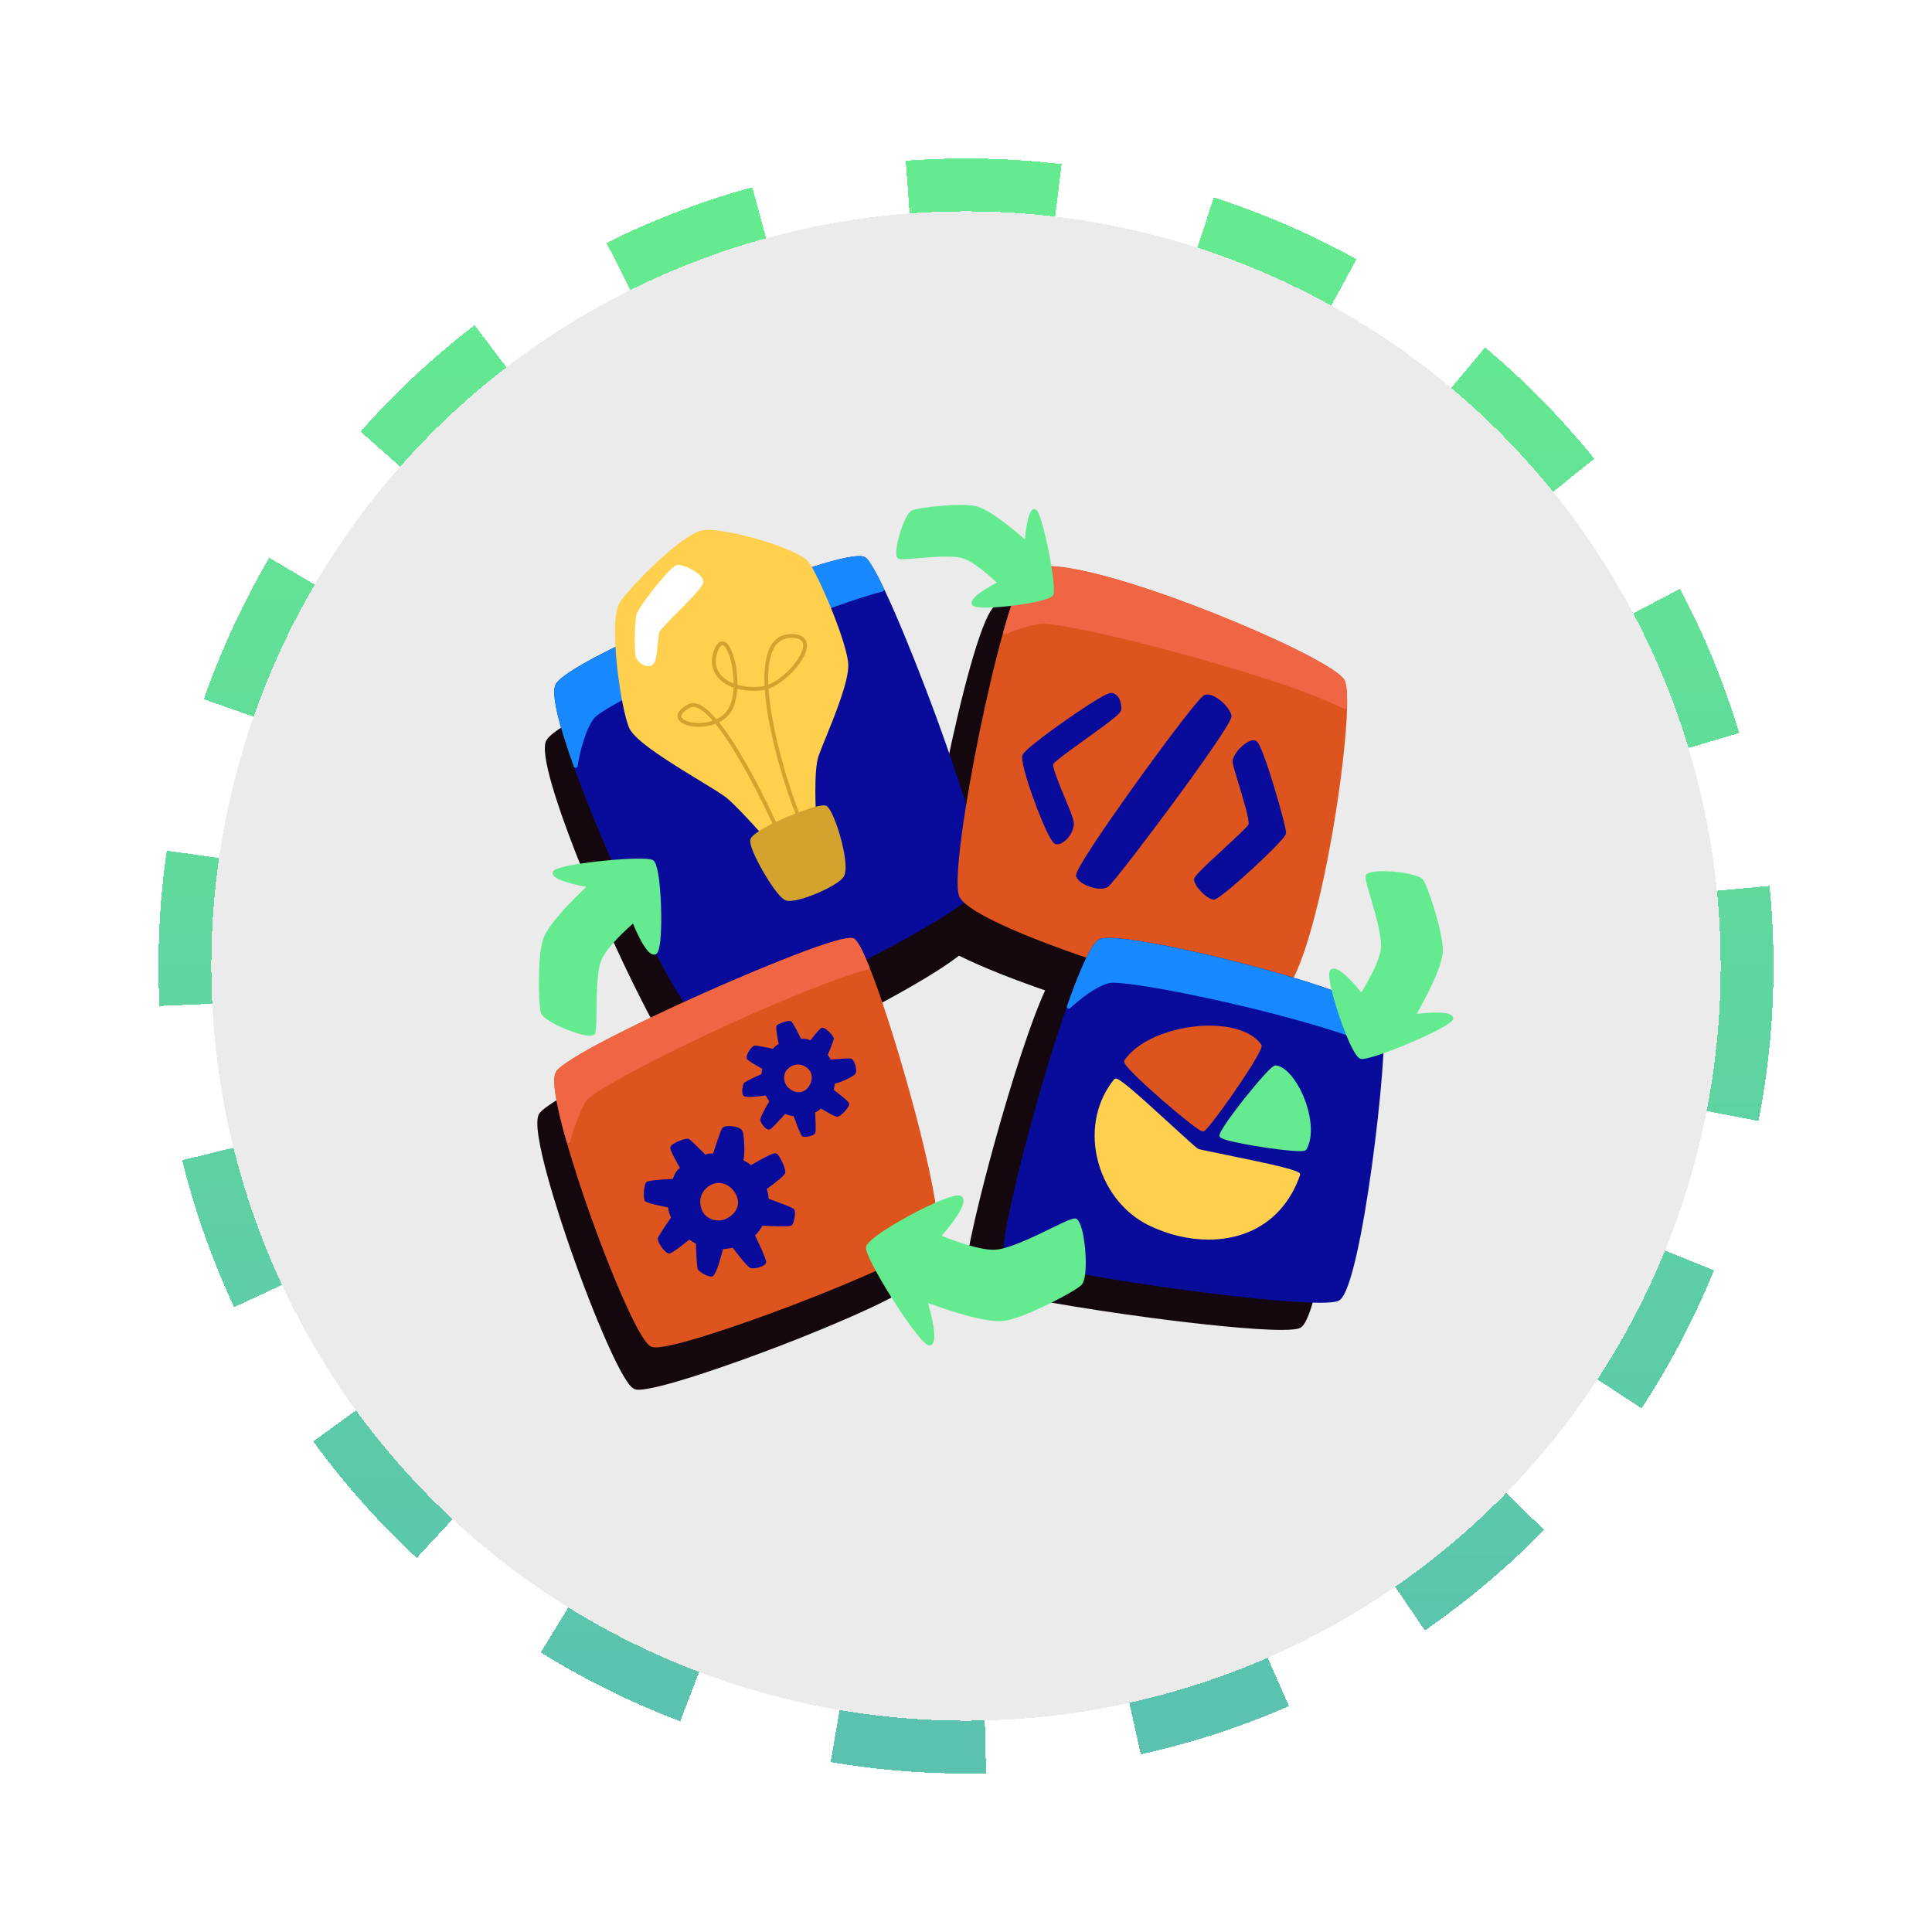 <svg width="256" height="256" viewBox="0 0 256 256" fill="none" xmlns="http://www.w3.org/2000/svg">
    <g filter="url(#filter0_d_5_344)">
        <circle cx="128" cy="124" r="100" fill="#D9D9D9" fill-opacity="0.5" shape-rendering="crispEdges"/>
        <circle cx="128" cy="124" r="103.5" stroke="url(#paint0_linear_5_344)" stroke-width="7" stroke-dasharray="20 20" shape-rendering="crispEdges"/>
    </g>
    <g clip-path="url(#clip0_5_344)">
        <path d="M72.626 98.21C74.765 94.551 110.763 79.849 113.279 81.511C115.795 83.174 130.267 121.017 128.636 124.686C127.005 128.355 95.821 143.911 91.953 142.718C88.085 141.525 70.487 101.869 72.626 98.21Z" fill="#14080E"/>
        <path d="M92.47 143.034C92.236 143.034 92.037 143.011 91.878 142.962C90.335 142.486 87.252 136.958 84.937 132.404C81.985 126.595 78.744 119.332 76.268 112.976C73.975 107.09 71.444 99.727 72.406 98.082C73.671 95.917 85.081 90.874 88.547 89.38C97.134 85.68 105.833 82.511 110.193 81.495C112.528 80.951 113.153 81.123 113.419 81.299C114.821 82.225 119.175 92.544 122.752 102.259C124.466 106.916 129.975 122.303 128.869 124.79C127.986 126.776 119.382 131.727 111.246 135.754C104.229 139.226 95.454 143.034 92.47 143.034ZM112.611 81.634C112.203 81.634 111.504 81.713 110.309 81.992C105.975 83.001 97.311 86.159 88.749 89.848C79.728 93.736 73.635 96.989 72.846 98.339C72.195 99.452 73.652 104.855 76.743 112.791C79.213 119.133 82.446 126.378 85.392 132.173C88.508 138.303 90.988 142.154 92.028 142.475C92.148 142.512 92.303 142.53 92.489 142.53C94.822 142.53 102.173 139.675 111.02 135.297C120.395 130.657 127.706 126.151 128.403 124.583C129.076 123.069 126.67 114.376 122.273 102.435C118.337 91.742 114.239 82.451 113.138 81.724C113.08 81.685 112.94 81.634 112.611 81.634Z" fill="#14080E"/>
        <path d="M131.828 80.633C135.752 76.573 172.299 91.951 173.573 94.987C175.117 98.664 170.066 133.086 164.98 136.638C161.385 139.148 124.204 127.502 122.898 123.28C121.592 119.058 128.611 83.961 131.828 80.633V80.633Z" fill="#14080E"/>
        <path d="M163.058 137.244C161.347 137.244 158.733 136.854 155.239 136.075C150.43 135.002 144.437 133.278 138.797 131.342C135.209 130.111 123.44 125.897 122.654 123.355C121.945 121.064 123.531 110.763 125.417 101.57C127.18 92.978 129.868 82.293 131.645 80.456C132.5 79.571 134.622 79.462 138.133 80.12C149.467 82.246 172.708 92.268 173.808 94.888C174.675 96.951 173.576 107.193 172.014 115.904C171.02 121.449 168.357 134.59 165.126 136.847C164.746 137.112 164.055 137.244 163.058 137.244V137.244ZM134.38 80.209C132.973 80.209 132.313 80.498 132.011 80.81C130.633 82.235 128.184 90.619 125.916 101.672C123.701 112.471 122.56 121.325 123.141 123.205C123.609 124.718 129.82 127.723 138.963 130.86C149.323 134.415 159.063 136.739 163.101 136.74C163.94 136.74 164.533 136.639 164.834 136.429C166.968 134.939 169.464 127.233 171.512 115.814C173.25 106.125 174.069 96.826 173.338 95.085C172.96 94.184 168.154 91.404 159.701 87.832C151.312 84.287 143.214 81.592 138.039 80.621C136.456 80.325 135.269 80.209 134.38 80.209Z" fill="#14080E"/>
        <path d="M140.748 128.272C144.049 127.108 177.023 135.18 177.909 138.646C178.795 142.113 175.045 174.249 172.158 175.725C169.272 177.2 129.141 171.589 128.189 169.45C127.237 167.312 137.448 129.436 140.748 128.272Z" fill="#14080E"/>
        <path d="M169.795 176.22C166.028 176.22 158.884 175.464 152.373 174.6C143.549 173.43 133.007 171.67 129.344 170.375C128.275 169.998 128.043 169.748 127.956 169.553C127.477 168.477 129.373 160.38 131.143 153.773C133.033 146.717 135.863 137.293 138.139 132.006C139.543 128.746 140.252 128.176 140.663 128.031C142.361 127.431 150.418 129.035 156.802 130.59C163.592 132.244 172.234 134.751 176.121 136.828C177.357 137.488 178.023 138.062 178.156 138.582C178.647 140.504 177.801 149.947 176.701 157.966C176.055 162.672 175.345 166.782 174.648 169.852C173.392 175.38 172.551 175.81 172.274 175.951C171.909 176.138 171.034 176.22 169.795 176.22L169.795 176.22ZM141.775 128.41C141.346 128.41 141.028 128.443 140.833 128.512C140.554 128.61 139.893 129.221 138.608 132.208C136.342 137.47 133.521 146.866 131.635 153.905C129.147 163.192 128.136 168.703 128.422 169.346C128.433 169.369 128.564 169.58 129.73 169.969C133.608 171.263 144.076 172.993 152.73 174.133C163.183 175.511 170.944 176.059 172.042 175.497C173.178 174.917 174.808 168.009 176.196 157.897C177.423 148.955 178.081 140.348 177.662 138.709C177.609 138.501 177.307 138.039 175.881 137.277C172.035 135.223 163.441 132.732 156.681 131.085C149.857 129.423 144.139 128.41 141.775 128.41L141.775 128.41ZM71.641 147.744C73.455 144.707 108.485 129.179 110.754 130.144C113.022 131.108 123.292 166.231 121.542 169.312C119.793 172.393 86.869 184.85 84.188 183.835C81.506 182.82 69.828 150.782 71.641 147.744L71.641 147.744Z" fill="#14080E"/>
        <path d="M84.626 184.144C84.402 184.144 84.224 184.121 84.097 184.073C83.824 183.97 82.993 183.655 80.411 177.859C78.911 174.49 77.15 169.977 75.581 165.475C74.299 161.798 70.21 149.643 71.422 147.614C72.438 145.913 82.562 140.947 90.923 137.211C92.775 136.384 109.066 129.15 110.854 129.909C111.584 130.22 112.884 133.125 114.718 138.546C116.604 144.122 118.664 151.262 120.093 157.181C121.267 162.047 122.511 168.124 121.764 169.438C120.787 171.16 111.21 175.313 103.306 178.348C97.444 180.598 87.432 184.143 84.626 184.144H84.626ZM110.458 130.352C109.977 130.352 108.507 130.613 104.031 132.298C100.487 133.633 95.906 135.543 91.131 137.676C80.546 142.406 72.622 146.6 71.86 147.875C71.152 149.061 72.841 156.067 76.062 165.307C79.424 174.95 83.109 183.154 84.278 183.597C85.407 184.023 93.509 181.563 103.123 177.872C113.111 174.038 120.594 170.466 121.321 169.187C122.391 167.303 118.249 150.574 114.235 138.709C111.674 131.14 110.803 130.442 110.654 130.378C110.623 130.365 110.565 130.352 110.458 130.352V130.352Z" fill="#14080E"/>
    </g>
    <g clip-path="url(#clip1_5_344)">
        <path d="M73.874 90.767C76.013 87.108 112.002 72.406 114.518 74.068C117.033 75.731 131.502 113.576 129.871 117.244C128.241 120.913 97.064 136.47 93.197 135.277C89.33 134.084 71.736 94.426 73.874 90.767Z" fill="#090C9B"/>
        <path d="M93.714 135.593C93.48 135.593 93.281 135.57 93.122 135.52C91.58 135.045 88.497 129.516 86.183 124.962C83.231 119.153 79.991 111.89 77.516 105.534C75.224 99.647 72.693 92.284 73.654 90.639C74.919 88.475 86.326 83.431 89.792 81.937C98.377 78.236 107.074 75.068 111.433 74.052C113.767 73.508 114.392 73.679 114.659 73.856C116.06 74.782 120.413 85.101 123.989 94.816C125.703 99.473 131.21 114.861 130.104 117.348C129.222 119.334 120.62 124.286 112.486 128.312C105.47 131.785 96.697 135.593 93.714 135.593V135.593ZM113.85 74.191C113.442 74.191 112.744 74.27 111.549 74.548C107.216 75.558 98.554 78.715 89.994 82.405C80.975 86.293 74.883 89.546 74.094 90.896C73.444 92.009 74.9 97.412 77.991 105.349C80.46 111.691 83.693 118.936 86.637 124.731C89.753 130.862 92.233 134.713 93.272 135.033C93.392 135.071 93.547 135.089 93.733 135.089C96.065 135.089 103.415 132.234 112.26 127.855C121.633 123.216 128.941 118.71 129.639 117.141C130.311 115.628 127.906 106.934 123.51 94.992C119.574 84.299 115.477 75.008 114.377 74.281C114.319 74.242 114.179 74.191 113.85 74.191V74.191Z" fill="#090C9B"/>
        <path d="M78.506 95.032C80.154 92.823 105.184 81.226 116.898 78.121C115.823 75.861 114.974 74.369 114.518 74.068C112.002 72.405 76.013 87.108 73.874 90.767C73.244 91.846 74.329 96.056 76.273 101.486C76.631 99.386 77.303 96.644 78.506 95.032Z" fill="#1789FC"/>
        <path d="M76.273 101.742C76.22 101.742 76.169 101.725 76.126 101.695C76.083 101.665 76.05 101.622 76.033 101.573C73.823 95.398 73.023 91.719 73.654 90.639C74.919 88.475 86.327 83.431 89.793 81.937C98.377 78.236 107.074 75.067 111.433 74.052C113.767 73.508 114.392 73.68 114.659 73.856C114.837 73.973 115.378 74.331 117.128 78.012C117.144 78.046 117.152 78.083 117.153 78.12C117.153 78.158 117.145 78.195 117.129 78.229C117.113 78.263 117.09 78.293 117.062 78.317C117.033 78.341 116.999 78.358 116.963 78.368C111.769 79.745 103.196 83.026 94.032 87.145C85.903 90.799 79.46 94.18 78.71 95.185C77.528 96.77 76.869 99.51 76.524 101.53C76.514 101.589 76.483 101.643 76.437 101.682C76.391 101.721 76.333 101.742 76.273 101.742ZM113.85 74.191C113.442 74.191 112.744 74.27 111.549 74.548C107.216 75.558 98.554 78.715 89.995 82.405C80.976 86.293 74.883 89.546 74.094 90.896C73.854 91.308 73.6 93.066 76.196 100.505C76.584 98.579 77.238 96.306 78.302 94.88C79.25 93.609 86.78 89.846 93.823 86.681C102.839 82.628 111.29 79.382 116.536 77.955C115.162 75.097 114.595 74.425 114.377 74.281C114.319 74.242 114.179 74.191 113.85 74.191V74.191Z" fill="#1789FC"/>
    </g>
    <g clip-path="url(#clip2_5_344)">
        <path d="M136.23 75.941C140.153 71.883 176.688 87.256 177.963 90.291C179.506 93.967 174.457 128.381 169.372 131.932C165.778 134.441 128.608 122.798 127.303 118.577C125.997 114.356 133.014 79.268 136.23 75.941Z" fill="#DE541E"/>
        <path d="M167.451 132.54C165.74 132.54 163.127 132.149 159.635 131.371C154.827 130.298 148.837 128.574 143.198 126.64C139.611 125.409 127.845 121.195 127.059 118.654C126.351 116.363 127.936 106.065 129.821 96.874C131.583 88.285 134.271 77.603 136.047 75.766C136.902 74.882 139.024 74.772 142.534 75.431C153.864 77.556 177.098 87.575 178.197 90.194C179.063 92.257 177.965 102.497 176.404 111.205C175.409 116.748 172.748 129.886 169.518 132.142C169.138 132.407 168.447 132.539 167.451 132.539V132.54ZM138.781 75.519C137.375 75.519 136.715 75.808 136.414 76.12C135.036 77.545 132.587 85.927 130.32 96.977C128.106 107.772 126.965 116.625 127.546 118.504C128.014 120.017 134.223 123.021 143.364 126.157C153.721 129.711 163.456 132.034 167.494 132.035C168.333 132.035 168.925 131.935 169.226 131.724C171.359 130.235 173.855 122.53 175.902 111.115C177.639 101.428 178.458 92.132 177.728 90.391C177.349 89.491 172.545 86.71 164.094 83.14C155.708 79.597 147.613 76.902 142.44 75.931C140.857 75.635 139.67 75.519 138.781 75.519Z" fill="#DE541E"/>
        <path d="M147.214 92.061C148.101 92.124 148.376 93.278 148.322 94.034C148.268 94.79 139.719 100.288 139.336 101.139C138.953 101.989 142.03 108.011 142.038 109.115C142.046 110.219 140.921 111.687 139.993 111.621C139.064 111.554 135.315 101.15 135.721 100.134C136.128 99.118 146.327 91.998 147.214 92.061Z" fill="#090C9B"/>
        <path d="M140.052 111.878C140.026 111.878 140 111.877 139.974 111.875C139.757 111.86 139.545 111.662 139.265 111.215C138.043 109.265 135.045 101.14 135.485 100.04C135.798 99.255 140.252 96.107 141.141 95.484C142.391 94.609 146.521 91.759 147.232 91.807C147.721 91.842 148.119 92.154 148.354 92.685C148.527 93.075 148.61 93.586 148.576 94.052C148.544 94.499 147.4 95.389 143.739 98.018C141.954 99.3 139.732 100.896 139.568 101.244C139.402 101.628 140.428 104.097 141.041 105.573C141.711 107.186 142.289 108.578 142.293 109.113C142.298 109.838 141.876 110.723 141.243 111.316C140.855 111.681 140.435 111.878 140.052 111.878L140.052 111.878ZM140.029 111.368C140.285 111.379 140.592 111.229 140.895 110.945C141.422 110.451 141.787 109.699 141.783 109.117C141.78 108.682 141.165 107.201 140.57 105.768C139.496 103.182 138.861 101.573 139.104 101.035C139.292 100.616 140.635 99.62 143.442 97.604C145.315 96.259 147.874 94.42 148.069 93.997C148.093 93.615 148.026 93.203 147.888 92.891C147.729 92.532 147.498 92.339 147.201 92.316C146.839 92.343 144.56 93.708 141.362 95.952C138.027 98.291 136.089 99.901 135.958 100.229C135.828 100.565 136.383 102.81 137.536 105.982C138.723 109.25 139.701 111.184 140.029 111.368V111.368ZM159.715 92.314C160.739 92.001 162.654 93.743 162.928 94.836C163.201 95.928 147.562 116.743 146.659 117.309C145.757 117.874 143.267 117.102 142.846 116.055C142.425 115.008 158.692 92.627 159.715 92.314H159.715Z" fill="#090C9B"/>
        <path d="M145.82 117.754C145.369 117.754 144.884 117.657 144.478 117.525C143.53 117.217 142.832 116.703 142.61 116.151C142.555 116.015 142.567 115.835 142.795 115.357C143.757 113.345 148.074 107.147 151.478 102.45C153.432 99.755 155.307 97.242 156.758 95.373C159.223 92.199 159.505 92.112 159.641 92.071C160.026 91.954 160.518 92.055 161.065 92.363C162.032 92.91 162.979 93.992 163.175 94.775C163.221 94.959 163.298 95.267 160.838 98.873C159.144 101.358 156.967 104.35 155.44 106.422C152.298 110.684 147.378 117.16 146.795 117.525C146.533 117.69 146.187 117.755 145.82 117.755L145.82 117.754ZM143.094 115.988C143.272 116.381 143.871 116.792 144.636 117.04C145.413 117.293 146.172 117.314 146.524 117.094C146.914 116.826 150.588 112.139 154.919 106.269C160.553 98.632 162.614 95.368 162.675 94.879C162.499 94.225 161.653 93.281 160.814 92.807C160.404 92.575 160.045 92.486 159.8 92.555C159.322 92.829 155.841 97.25 151.017 103.959C145.648 111.427 143.159 115.41 143.094 115.988V115.988ZM166.327 98.402C167.109 98.806 170.209 109.578 170.153 110.36C170.097 111.141 161.564 119.004 160.804 118.95C160.045 118.895 158.429 117.193 158.477 116.531C158.524 115.87 165.262 110.183 165.657 109.363C166.052 108.543 163.688 101.985 163.588 100.988C163.488 99.99 165.546 97.998 166.327 98.402Z" fill="#090C9B"/>
        <path d="M160.828 119.204C160.813 119.204 160.799 119.203 160.786 119.202C159.889 119.138 158.164 117.328 158.222 116.512C158.251 116.118 159.182 115.2 162.16 112.452C163.616 111.109 165.266 109.586 165.428 109.251C165.636 108.811 164.636 105.533 164.098 103.773C163.693 102.445 163.373 101.396 163.335 101.012C163.252 100.186 164.279 99.019 165.052 98.494C165.62 98.107 166.102 97.997 166.444 98.174C166.599 98.254 167.072 98.498 168.798 104.163C169.488 106.43 170.444 109.856 170.407 110.376C170.398 110.506 170.381 110.747 168.959 112.215C168.16 113.039 167.08 114.083 165.915 115.154C164.747 116.229 163.619 117.217 162.739 117.936C161.303 119.11 160.979 119.204 160.828 119.204L160.828 119.204ZM158.73 116.562C158.724 117.06 160.144 118.623 160.807 118.693C161.709 118.479 169.611 111.212 169.899 110.33C169.905 109.975 169.246 107.393 168.339 104.407C167.212 100.696 166.456 98.832 166.204 98.623C166.082 98.567 165.786 98.611 165.338 98.915C164.519 99.471 163.792 100.465 163.842 100.961C163.875 101.295 164.221 102.426 164.586 103.624C165.551 106.785 166.162 108.9 165.887 109.472C165.693 109.874 164.476 111.009 162.506 112.827C160.976 114.239 158.885 116.168 158.73 116.562L158.73 116.562Z" fill="#090C9B"/>
        <path d="M178.236 93.714C178.274 92.039 178.19 90.832 177.962 90.291C176.688 87.256 140.153 71.883 136.23 75.941C135.4 76.8 134.316 79.777 133.188 83.793C134.516 83.215 136.245 82.597 137.897 82.407C141.351 82.01 169.669 89.295 178.236 93.715L178.236 93.714Z" fill="#F06543"/>
        <path d="M178.236 93.971C178.196 93.971 178.156 93.962 178.12 93.943C174.357 92.001 166.119 89.22 156.083 86.502C147.179 84.091 139.544 82.478 137.926 82.662C136.597 82.814 134.994 83.287 133.289 84.028C133.245 84.047 133.196 84.054 133.149 84.046C133.101 84.039 133.056 84.018 133.02 83.987C132.984 83.955 132.957 83.914 132.943 83.867C132.93 83.821 132.929 83.772 132.942 83.726C134.19 79.284 135.235 76.606 136.047 75.766C136.902 74.882 139.024 74.772 142.534 75.431C153.864 77.556 177.098 87.576 178.198 90.194C178.432 90.753 178.531 91.94 178.491 93.722C178.49 93.788 178.462 93.852 178.415 93.898C178.367 93.945 178.303 93.971 178.237 93.971H178.236ZM138.212 82.139C142.895 82.139 169.241 88.983 177.989 93.306C178.008 91.471 177.861 90.708 177.728 90.391C177.35 89.491 172.545 86.711 164.095 83.14C155.708 79.597 147.613 76.902 142.44 75.932C138.351 75.165 136.906 75.611 136.414 76.12C135.913 76.638 135.018 78.321 133.578 83.353C135.159 82.704 136.6 82.301 137.868 82.156C137.965 82.145 138.08 82.139 138.212 82.139Z" fill="#F06543"/>
    </g>
    <g clip-path="url(#clip3_5_344)">
        <path d="M145.875 124.645C149.173 123.48 182.124 131.557 183.009 135.025C183.894 138.494 180.147 170.649 177.263 172.125C174.378 173.601 134.276 167.987 133.325 165.847C132.374 163.707 142.578 125.81 145.875 124.645Z" fill="#090C9B"/>
        <path d="M174.901 172.62C171.137 172.62 163.998 171.864 157.492 171C148.674 169.829 138.139 168.068 134.48 166.773C133.411 166.395 133.179 166.145 133.092 165.95C132.613 164.873 134.508 156.771 136.277 150.161C138.165 143.101 140.994 133.672 143.268 128.382C144.671 125.12 145.379 124.549 145.791 124.404C147.487 123.805 155.538 125.409 161.917 126.964C168.703 128.619 177.338 131.127 181.223 133.206C182.458 133.866 183.123 134.44 183.256 134.961C183.746 136.884 182.902 146.332 181.802 154.356C181.156 159.065 180.447 163.177 179.75 166.249C178.496 171.78 177.655 172.21 177.379 172.352C177.013 172.538 176.14 172.62 174.901 172.62ZM145.96 124.885C145.681 124.984 145.021 125.595 143.736 128.583C141.472 133.848 138.653 143.25 136.769 150.293C134.283 159.586 133.272 165.099 133.558 165.743C133.569 165.766 133.7 165.977 134.865 166.366C138.74 167.661 149.201 169.392 157.849 170.533C168.294 171.911 176.049 172.459 177.147 171.898C178.281 171.317 179.91 164.404 181.297 154.287C182.524 145.341 183.181 136.728 182.762 135.088C182.709 134.88 182.408 134.418 180.983 133.655C177.14 131.6 168.552 129.107 161.797 127.46C153.741 125.496 147.229 124.436 145.96 124.885Z" fill="#090C9B"/>
        <path d="M183.096 138.757C183.175 136.921 183.154 135.591 183.009 135.025C182.124 131.557 149.173 123.48 145.875 124.645C144.902 124.989 143.329 128.53 141.617 133.407C143.01 132.131 145.033 130.524 146.839 130.031C149.413 129.328 175.08 134.804 183.096 138.757Z" fill="#1789FC"/>
        <path d="M183.096 139.011C183.057 139.011 183.019 139.002 182.984 138.985C179.479 137.257 171.96 134.98 162.87 132.896C154.951 131.079 148.088 129.953 146.906 130.276C145.145 130.757 143.151 132.346 141.789 133.594C141.747 133.632 141.694 133.656 141.637 133.66C141.581 133.665 141.524 133.65 141.477 133.619C141.429 133.587 141.394 133.541 141.376 133.487C141.357 133.433 141.358 133.375 141.377 133.321C144.324 124.922 145.428 124.532 145.791 124.404C147.487 123.805 155.538 125.409 161.917 126.964C168.703 128.619 177.338 131.128 181.223 133.206C182.458 133.866 183.123 134.44 183.256 134.961C183.402 135.534 183.434 136.815 183.351 138.767C183.348 138.833 183.32 138.895 183.273 138.94C183.225 138.986 183.162 139.011 183.096 139.011V139.011ZM147.54 129.714C150.1 129.714 157.012 131.029 162.984 132.399C171.818 134.425 179.186 136.637 182.857 138.358C182.933 136.273 182.849 135.428 182.762 135.088C182.709 134.88 182.408 134.418 180.983 133.655C177.14 131.6 168.552 129.107 161.797 127.46C153.741 125.496 147.229 124.437 145.96 124.885C145.605 125.011 144.543 126.024 142.188 132.561C143.523 131.423 145.219 130.208 146.772 129.784C146.946 129.736 147.206 129.714 147.54 129.714L147.54 129.714Z" fill="#1789FC"/>
    </g>
    <g clip-path="url(#clip4_5_344)">
        <path d="M107.872 108.071C107.872 108.071 107.517 102.154 108.216 100.097C108.849 98.235 112.236 90.894 112.148 88.097C112.06 85.299 108.273 76.443 106.97 74.664C105.668 72.885 95.58 69.972 93.011 70.544C90.442 71.117 83.95 77.659 82.386 79.885C80.822 82.11 82.511 94.013 83.627 96.395C84.743 98.777 93.878 103.636 96.229 105.36C97.67 106.418 101.483 110.756 101.483 110.756L107.872 108.071V108.071Z" fill="#FFD04D"/>
        <path d="M101.483 111.011C101.446 111.011 101.411 111.003 101.377 110.988C101.344 110.973 101.315 110.952 101.291 110.924C101.253 110.881 97.481 106.595 96.078 105.566C95.398 105.067 94.128 104.293 92.656 103.397C88.897 101.107 84.218 98.257 83.396 96.503C82.825 95.282 82.116 91.673 81.748 88.108C81.488 85.581 81.197 81.134 82.177 79.739C83.784 77.452 90.275 70.894 92.956 70.296C94.438 69.966 97.966 70.727 100.537 71.478C103.253 72.273 106.424 73.487 107.176 74.514C108.483 76.3 112.313 85.253 112.402 88.089C112.47 90.261 110.569 94.924 109.311 98.01C108.918 98.974 108.608 99.734 108.457 100.18C107.782 102.165 108.122 107.997 108.126 108.056C108.129 108.109 108.116 108.161 108.088 108.206C108.06 108.25 108.019 108.285 107.971 108.306L101.581 110.991C101.55 111.004 101.516 111.011 101.483 111.011V111.011ZM93.857 70.723C93.546 70.723 93.279 70.746 93.066 70.793C90.642 71.333 84.161 77.802 82.594 80.031C81.146 82.092 82.703 93.822 83.858 96.288C84.614 97.902 89.415 100.827 92.921 102.962C94.403 103.865 95.682 104.644 96.38 105.156C97.698 106.123 100.879 109.69 101.553 110.451L107.608 107.906C107.553 106.878 107.329 101.916 107.975 100.016C108.131 99.556 108.444 98.79 108.84 97.818C110.006 94.957 111.958 90.169 111.893 88.105C111.806 85.336 108.048 76.567 106.765 74.815C105.66 73.306 97.205 70.723 93.857 70.723Z" fill="#FFD04D"/>
        <path d="M99.666 111.315C99.443 112.492 103.085 118.785 104.243 119.085C105.676 119.458 110.909 117.16 111.575 116.049C112.467 114.562 110.349 107.627 109.393 107.013C108.609 106.509 99.896 110.105 99.666 111.315Z" fill="#D3A32D"/>
        <path d="M104.601 119.376C104.44 119.376 104.298 119.362 104.179 119.331C103.288 119.099 101.687 116.46 101.217 115.656C100.885 115.088 99.238 112.206 99.416 111.267C99.586 110.368 102.795 108.9 104.166 108.31C104.938 107.978 108.826 106.344 109.531 106.798C110.132 107.184 110.933 109.317 111.423 111.136C111.739 112.311 112.408 115.154 111.793 116.179C111.146 117.259 106.533 119.376 104.601 119.376ZM99.916 111.361C99.843 111.749 100.428 113.296 101.657 115.399C102.901 117.528 103.931 118.74 104.307 118.838C104.883 118.988 106.406 118.606 108.097 117.888C109.738 117.191 111.079 116.381 111.357 115.917C111.703 115.34 111.536 113.515 110.931 111.268C110.335 109.053 109.597 107.445 109.256 107.226C109.121 107.172 108.318 107.26 106.296 108.006C104.711 108.59 102.958 109.372 101.721 110.045C100.036 110.961 99.924 111.323 99.916 111.361H99.916Z" fill="#D3A32D"/>
        <path d="M102.99 110.12C102.941 110.12 102.893 110.105 102.851 110.079C102.81 110.052 102.778 110.014 102.757 109.969C102.704 109.85 98.424 100.359 94.805 95.913C93.665 96.344 92.403 96.374 91.524 96.21C90.511 96.022 89.879 95.589 89.789 95.024C89.698 94.449 90.162 93.879 91.17 93.332C91.545 93.127 91.974 93.104 92.444 93.263C93.199 93.518 94.051 94.259 94.936 95.295C95.593 94.986 96.158 94.529 96.516 93.911C96.937 93.185 97.144 92.178 97.194 91.109C96.246 90.772 95.471 90.244 94.964 89.553C94.437 88.837 93.967 87.625 94.716 85.924C94.981 85.322 95.302 85.004 95.671 84.977C96.018 84.95 96.346 85.181 96.644 85.658C97.281 86.676 97.741 88.76 97.713 90.745C98.643 91.012 99.736 91.095 100.901 90.966C101.039 90.95 101.176 90.925 101.31 90.89C101.205 88.64 101.43 86.59 102.294 85.335C102.931 84.409 103.86 83.964 105.056 84.013C106.641 84.078 106.908 84.953 106.926 85.47C106.966 86.626 105.902 88.129 104.893 89.15C103.896 90.158 102.806 90.902 101.834 91.256C101.94 92.911 102.231 94.85 102.705 97.048C103.749 101.883 105.375 106.532 106.213 108.478C106.239 108.54 106.24 108.61 106.215 108.673C106.19 108.736 106.141 108.786 106.079 108.813C106.017 108.839 105.947 108.84 105.884 108.815C105.822 108.79 105.771 108.742 105.745 108.68C104.899 106.715 103.259 102.025 102.208 97.155C101.822 95.367 101.471 93.331 101.34 91.405C101.209 91.435 101.081 91.458 100.957 91.471C99.778 91.602 98.662 91.525 97.694 91.264C97.629 92.363 97.402 93.399 96.957 94.166C96.547 94.873 95.949 95.37 95.278 95.706C98.927 100.234 103.005 109.276 103.222 109.761C103.24 109.799 103.247 109.842 103.244 109.884C103.241 109.927 103.227 109.968 103.204 110.003C103.181 110.039 103.149 110.068 103.112 110.088C103.074 110.109 103.033 110.119 102.99 110.119V110.12ZM91.854 93.668C91.695 93.668 91.549 93.705 91.413 93.779C90.649 94.194 90.241 94.619 90.292 94.944C90.344 95.269 90.864 95.57 91.617 95.71C92.491 95.873 93.527 95.811 94.451 95.492C93.672 94.597 92.932 93.965 92.281 93.746C92.129 93.694 91.987 93.668 91.854 93.668L91.854 93.668ZM104.879 84.519C103.934 84.519 103.224 84.881 102.714 85.623C102.009 86.647 101.707 88.375 101.805 90.729C103.995 89.864 106.469 86.987 106.417 85.487C106.409 85.262 106.385 84.577 105.035 84.522C104.983 84.52 104.931 84.519 104.879 84.519ZM95.72 85.485C95.716 85.485 95.712 85.485 95.708 85.485C95.552 85.496 95.355 85.737 95.183 86.129C94.667 87.299 94.734 88.38 95.374 89.252C95.795 89.824 96.428 90.272 97.206 90.574C97.206 88.743 96.783 86.841 96.212 85.928C96.038 85.649 95.855 85.485 95.72 85.485H95.72Z" fill="#D3A32D"/>
        <path d="M89.726 75.118C90.419 74.964 92.978 76.215 92.941 77.1C92.905 77.985 87.831 82.45 87.157 83.611C86.848 84.143 86.935 87.419 86.34 87.882C85.746 88.345 84.621 87.578 84.462 86.866C84.303 86.154 84.343 82.581 84.578 81.535C84.812 80.49 89.032 75.273 89.726 75.118Z" fill="white"/>
        <path d="M85.906 88.278C85.758 88.278 85.6 88.249 85.438 88.191C84.855 87.981 84.328 87.436 84.214 86.922C84.043 86.156 84.088 82.556 84.329 81.48C84.507 80.686 86.403 78.303 86.781 77.833C87.465 76.983 89.117 74.993 89.67 74.87C90.293 74.731 91.771 75.4 92.544 76.046C92.99 76.419 93.21 76.777 93.196 77.111C93.172 77.673 91.934 78.958 89.897 81.007C88.792 82.119 87.65 83.268 87.377 83.739C87.279 83.906 87.212 84.665 87.157 85.275C87.024 86.764 86.906 87.765 86.497 88.083C86.331 88.213 86.129 88.278 85.906 88.278ZM89.783 75.367C89.216 75.553 85.057 80.561 84.826 81.591C84.606 82.575 84.558 86.126 84.711 86.811C84.788 87.157 85.191 87.561 85.61 87.712C85.777 87.772 86.012 87.815 86.184 87.682C86.449 87.475 86.575 86.07 86.65 85.23C86.734 84.284 86.789 83.737 86.936 83.483C87.243 82.956 88.305 81.886 89.536 80.649C90.78 79.397 92.661 77.505 92.687 77.089C92.693 76.932 92.518 76.688 92.217 76.437C91.433 75.782 90.13 75.292 89.783 75.367H89.783Z" fill="white"/>
    </g>
    <g clip-path="url(#clip5_5_344)">
        <path d="M73.885 142.161C75.698 139.126 110.726 123.609 112.994 124.572C115.262 125.536 125.531 160.634 123.781 163.713C122.032 166.792 89.112 179.239 86.43 178.225C83.749 177.211 72.072 145.196 73.885 142.161Z" fill="#DE541E"/>
        <path d="M86.869 178.535C86.644 178.535 86.466 178.512 86.34 178.464C86.067 178.361 85.235 178.047 82.655 172.256C81.155 168.891 79.395 164.382 77.826 159.884C76.544 156.209 72.454 144.059 73.666 142.031C74.682 140.331 84.805 135.369 93.165 131.635C95.017 130.809 111.307 123.581 113.094 124.339C113.824 124.649 115.124 127.553 116.958 132.971C118.845 138.543 120.904 145.678 122.332 151.592C123.507 156.454 124.75 162.526 124.003 163.84C123.026 165.56 113.45 169.711 105.547 172.743C99.685 174.992 89.675 178.535 86.869 178.535L86.869 178.535ZM74.104 142.292C73.396 143.478 75.085 150.48 78.307 159.717C81.668 169.35 85.352 177.546 86.52 177.988C86.606 178.02 86.731 178.036 86.894 178.036C88.883 178.036 96.477 175.677 105.364 172.267C115.351 168.436 122.833 164.867 123.56 163.589C124.63 161.706 120.489 144.99 116.475 133.134C113.914 125.569 113.043 124.871 112.894 124.808C112.726 124.736 111.752 124.664 106.271 126.726C102.728 128.06 98.147 129.969 93.373 132.1C82.789 136.827 74.865 141.018 74.104 142.292Z" fill="#DE541E"/>
        <path d="M105.002 160.367C104.8 160.164 101.604 159.027 101.604 159.027C101.578 158.424 101.507 158.035 101.288 157.457C101.288 157.457 103.691 155.729 103.793 155.367C103.894 155.005 103.08 153.134 102.715 153.067C102.349 153.001 99.475 154.702 99.475 154.702C99.172 154.418 98.74 154.136 98.232 153.875C98.524 152.613 98.294 150.279 98.161 150.007C97.856 149.384 96.125 149.375 95.921 149.605C95.718 149.835 94.679 153.095 94.679 153.095C94.289 153.097 93.93 153.067 93.405 153.294C93.405 153.294 91.446 151.308 91.172 151.157C90.897 151.006 89.109 151.751 89.071 152.087C89.034 152.423 90.443 154.84 90.443 154.84C89.907 155.146 89.62 155.585 89.343 156.454C89.343 156.454 86.146 156.6 85.841 156.81C85.536 157.021 85.522 158.726 85.633 158.961C85.745 159.196 88.784 159.785 88.784 159.785C88.795 160.492 88.956 160.801 89.213 161.341C89.213 161.341 87.524 163.78 87.422 164.107C87.321 164.433 88.309 165.887 88.696 165.831C89.083 165.775 91.329 163.93 91.329 163.93C91.695 164.205 92.04 164.438 92.461 164.628C92.461 164.628 92.557 167.844 92.696 168.09C92.835 168.335 94.015 169.042 94.33 168.877C94.645 168.712 95.34 166.395 95.595 165.274C96.131 165.257 96.664 165.174 97.182 165.034C97.182 165.034 99.181 167.701 99.552 167.795C99.923 167.89 101.286 167.576 101.272 167.185C101.258 166.795 99.737 163.645 99.737 163.645C100.292 163.147 100.628 162.609 100.872 162.153C100.872 162.153 104.428 162.326 104.707 162.179C104.987 162.033 105.204 160.57 105.002 160.367V160.367ZM96.558 161.602C95.072 162.453 93.367 161.727 92.832 160.568C92.107 158.997 92.74 157.417 94.21 156.715C95.544 156.079 97.082 156.793 97.777 158.211C98.405 159.493 97.929 160.815 96.558 161.602Z" fill="#090C9B"/>
        <path d="M94.223 169.151C93.642 169.151 92.626 168.484 92.474 168.216C92.338 167.977 92.256 166.258 92.211 164.793C91.877 164.628 91.593 164.441 91.336 164.254C90.579 164.871 89.118 166.028 88.733 166.084C88.586 166.105 88.34 166.075 87.908 165.569C87.678 165.301 87.052 164.442 87.179 164.032C87.277 163.715 88.444 162.007 88.92 161.318C88.714 160.886 88.572 160.564 88.537 159.997C85.566 159.413 85.46 159.191 85.403 159.071C85.266 158.782 85.229 156.924 85.696 156.602C85.999 156.393 87.919 156.268 89.156 156.208C89.404 155.488 89.678 155.062 90.1 154.758C89.468 153.663 88.781 152.385 88.818 152.06C88.834 151.914 88.933 151.706 89.555 151.384C89.569 151.377 90.878 150.705 91.295 150.935C91.558 151.08 92.902 152.424 93.468 152.996C93.874 152.848 94.191 152.841 94.493 152.841C94.893 151.59 95.532 149.662 95.731 149.437C95.969 149.168 96.761 149.195 97.147 149.248C97.599 149.309 98.182 149.471 98.39 149.896C98.56 150.244 98.758 152.422 98.52 153.739C98.913 153.952 99.243 154.17 99.505 154.39C100.824 153.614 102.396 152.75 102.76 152.818C102.936 152.85 103.106 153.009 103.31 153.335C103.619 153.828 104.156 155.017 104.038 155.436C103.939 155.789 102.689 156.758 101.594 157.552C101.747 157.993 101.818 158.355 101.85 158.845C103.077 159.284 104.98 159.985 105.182 160.188C105.384 160.391 105.351 160.919 105.288 161.326C105.224 161.742 105.092 162.267 104.825 162.406C104.553 162.549 102.641 162.493 101.019 162.416C100.805 162.799 100.507 163.259 100.048 163.704C100.479 164.602 101.513 166.793 101.527 167.178C101.53 167.285 101.494 167.446 101.3 167.602C100.896 167.927 99.876 168.142 99.489 168.043C99.124 167.95 98 166.545 97.081 165.325C96.66 165.428 96.23 165.494 95.798 165.521C95.615 166.25 94.935 168.849 94.448 169.104C94.385 169.137 94.309 169.151 94.223 169.151L94.223 169.151ZM92.923 167.972C93.073 168.175 93.961 168.662 94.207 168.649C94.451 168.37 95.065 166.454 95.347 165.219C95.359 165.164 95.39 165.115 95.433 165.079C95.477 165.043 95.531 165.023 95.587 165.021C96.092 165.004 96.606 164.927 97.116 164.79C97.165 164.776 97.217 164.778 97.265 164.795C97.313 164.811 97.355 164.842 97.386 164.883C98.293 166.092 99.372 167.413 99.627 167.553C99.936 167.619 100.875 167.363 101.014 167.176C100.957 166.871 100.213 165.218 99.507 163.757C99.483 163.707 99.476 163.651 99.487 163.597C99.498 163.543 99.525 163.494 99.567 163.457C100.11 162.969 100.43 162.44 100.647 162.034C100.67 161.991 100.704 161.956 100.746 161.932C100.788 161.908 100.836 161.897 100.884 161.9C102.479 161.977 104.26 162.017 104.582 161.953C104.732 161.754 104.887 160.794 104.809 160.543C104.536 160.381 102.953 159.779 101.519 159.268C101.471 159.251 101.429 159.22 101.399 159.18C101.369 159.139 101.352 159.09 101.349 159.04C101.323 158.441 101.25 158.079 101.05 157.548C101.03 157.495 101.028 157.438 101.044 157.384C101.06 157.331 101.094 157.284 101.139 157.251C102.199 156.489 103.41 155.531 103.548 155.292C103.583 154.971 102.936 153.533 102.664 153.325C102.331 153.39 100.843 154.189 99.605 154.922C99.557 154.95 99.502 154.962 99.447 154.956C99.392 154.95 99.341 154.927 99.301 154.889C99.025 154.631 98.615 154.359 98.115 154.102C98.065 154.076 98.024 154.034 98.001 153.983C97.977 153.931 97.971 153.873 97.983 153.818C98.266 152.601 98.039 150.373 97.93 150.117C97.877 150.009 97.704 149.903 97.455 149.83C96.921 149.674 96.262 149.717 96.108 149.785C95.957 150.047 95.395 151.688 94.921 153.173C94.905 153.225 94.873 153.269 94.829 153.301C94.786 153.333 94.734 153.35 94.68 153.351C94.635 153.351 94.591 153.351 94.546 153.351C94.212 153.35 93.923 153.348 93.506 153.529C93.459 153.549 93.407 153.555 93.356 153.545C93.306 153.535 93.259 153.51 93.223 153.474C92.313 152.551 91.278 151.541 91.064 151.392C90.758 151.369 89.54 151.891 89.331 152.133C89.403 152.44 90.062 153.682 90.663 154.713C90.68 154.742 90.691 154.774 90.695 154.807C90.7 154.841 90.698 154.874 90.689 154.907C90.68 154.939 90.665 154.97 90.644 154.996C90.624 155.023 90.598 155.045 90.569 155.062C90.105 155.327 89.847 155.712 89.585 156.532C89.569 156.582 89.539 156.625 89.497 156.657C89.456 156.689 89.406 156.707 89.354 156.709C87.9 156.776 86.266 156.909 85.99 157.02C85.833 157.243 85.784 158.474 85.853 158.812C86.159 158.962 87.597 159.297 88.832 159.536C88.889 159.547 88.941 159.578 88.979 159.623C89.016 159.667 89.037 159.724 89.038 159.782C89.048 160.406 89.178 160.677 89.414 161.17L89.443 161.232C89.463 161.273 89.471 161.317 89.467 161.362C89.464 161.407 89.448 161.45 89.423 161.487C88.626 162.636 87.765 163.938 87.67 164.172C87.679 164.47 88.41 165.492 88.672 165.576C88.931 165.491 90.159 164.562 91.167 163.734C91.211 163.698 91.266 163.678 91.323 163.676C91.38 163.675 91.436 163.693 91.482 163.728C91.792 163.961 92.138 164.204 92.566 164.398C92.609 164.417 92.646 164.449 92.673 164.488C92.699 164.528 92.714 164.574 92.715 164.622C92.759 166.086 92.848 167.722 92.923 167.972ZM95.184 162.229C94.879 162.229 94.573 162.182 94.273 162.086C93.523 161.847 92.897 161.32 92.6 160.676C91.839 159.026 92.47 157.264 94.1 156.486C95.516 155.81 97.232 156.519 98.005 158.1C98.694 159.507 98.176 160.968 96.685 161.823C96.215 162.093 95.702 162.229 95.184 162.229ZM95.225 156.741C94.918 156.741 94.611 156.807 94.32 156.946C92.93 157.609 92.413 159.055 93.063 160.462C93.302 160.979 93.812 161.405 94.428 161.601C95.099 161.815 95.811 161.737 96.431 161.382C97.69 160.66 98.118 159.488 97.547 158.324C97.061 157.33 96.143 156.741 95.225 156.741L95.225 156.741ZM107.803 150.03C107.886 149.829 107.75 147.256 107.75 147.256C108.166 147.061 108.419 146.898 108.761 146.576C108.761 146.576 110.677 147.755 110.961 147.72C111.245 147.686 112.321 146.568 112.261 146.292C112.2 146.017 110.166 144.499 110.166 144.499C110.276 144.203 110.348 143.818 110.383 143.385C111.355 143.221 112.926 142.378 113.079 142.205C113.427 141.809 112.928 140.593 112.706 140.518C112.485 140.442 109.892 140.666 109.892 140.666C109.776 140.394 109.693 140.133 109.38 139.832C109.38 139.832 110.202 137.877 110.228 137.641C110.254 137.405 109.208 136.369 108.961 136.44C108.714 136.512 107.428 138.207 107.428 138.207C107.057 137.92 106.665 137.848 105.973 137.907C105.973 137.907 104.936 135.709 104.699 135.556C104.462 135.404 103.26 135.893 103.128 136.04C102.996 136.187 103.47 138.489 103.47 138.489C102.977 138.704 102.807 138.907 102.504 139.245C102.504 139.245 100.296 138.774 100.037 138.798C99.778 138.823 99.046 139.94 99.199 140.195C99.351 140.451 101.303 141.485 101.303 141.485C101.217 141.823 101.155 142.133 101.144 142.483C101.144 142.483 98.913 143.491 98.782 143.66C98.65 143.829 98.499 144.863 98.707 145.036C98.914 145.208 100.745 145.018 101.607 144.87C101.775 145.24 101.99 145.59 102.239 145.912C102.239 145.912 100.951 148.093 100.993 148.381C101.034 148.669 101.654 149.532 101.924 149.408C102.194 149.284 103.962 147.297 103.962 147.297C104.474 147.54 104.95 147.618 105.341 147.656C105.341 147.656 106.259 150.2 106.444 150.353C106.628 150.506 107.719 150.231 107.802 150.03L107.803 150.03ZM104.467 144.471C103.435 143.678 103.447 142.27 104.104 141.556C104.995 140.589 106.29 140.571 107.213 141.396C108.05 142.145 107.998 143.433 107.205 144.334C106.488 145.149 105.42 145.202 104.467 144.471V144.471Z" fill="#090C9B"/>
        <path d="M106.664 150.651C106.492 150.651 106.364 150.617 106.281 150.548C106.223 150.5 106.05 150.356 105.156 147.892C104.837 147.853 104.45 147.78 104.028 147.604C103.344 148.371 102.291 149.519 102.03 149.639C101.943 149.679 101.799 149.705 101.611 149.602C101.245 149.403 100.787 148.736 100.74 148.417C100.705 148.175 101.107 147.338 101.933 145.928C101.754 145.682 101.595 145.422 101.458 145.15C100.834 145.243 98.879 145.509 98.544 145.231C98.173 144.923 98.414 143.717 98.581 143.503C98.622 143.45 98.746 143.291 100.898 142.314C100.916 142.061 100.959 141.83 101.009 141.616C100.247 141.208 99.132 140.58 98.98 140.325C98.876 140.152 98.914 139.901 99.099 139.537C99.103 139.528 99.587 138.584 100.014 138.544C100.265 138.521 101.677 138.809 102.412 138.965C102.633 138.72 102.823 138.527 103.181 138.344C102.728 136.104 102.854 135.963 102.939 135.869C103.111 135.678 104.443 135.088 104.837 135.341C105.071 135.492 105.654 136.64 106.129 137.64C106.673 137.61 107.043 137.674 107.371 137.861C108.58 136.285 108.812 136.218 108.89 136.195C109.019 136.158 109.208 136.168 109.637 136.527C109.727 136.603 110.524 137.283 110.481 137.668C110.457 137.895 109.955 139.118 109.68 139.776C109.877 139.999 109.976 140.206 110.056 140.396C111.225 140.297 112.575 140.203 112.789 140.276C113.143 140.397 113.366 141.22 113.375 141.255C113.468 141.605 113.526 142.082 113.27 142.372C113.075 142.594 111.624 143.363 110.619 143.597C110.586 143.902 110.535 144.172 110.465 144.404C112.432 145.882 112.49 146.148 112.51 146.237C112.543 146.39 112.48 146.565 112.297 146.822C112.078 147.131 111.368 147.926 110.992 147.972C110.755 148.002 110.015 147.638 108.791 146.892C108.545 147.107 108.321 147.256 108.014 147.411C108.098 149.05 108.106 149.963 108.038 150.126C107.964 150.306 107.691 150.455 107.228 150.569C107.006 150.624 106.818 150.651 106.664 150.651H106.664ZM106.604 150.142C106.802 150.165 107.393 150.023 107.566 149.91C107.594 149.62 107.554 148.378 107.496 147.269C107.493 147.218 107.506 147.168 107.532 147.125C107.558 147.081 107.596 147.046 107.642 147.025C108.048 146.835 108.277 146.68 108.586 146.39C108.627 146.351 108.679 146.327 108.735 146.322C108.791 146.316 108.847 146.329 108.894 146.358C109.703 146.856 110.692 147.406 110.935 147.462C111.183 147.354 111.887 146.607 111.997 146.341C111.804 146.099 110.848 145.325 110.013 144.702C109.969 144.669 109.937 144.623 109.921 144.57C109.906 144.517 109.908 144.461 109.927 144.409C110.025 144.146 110.095 143.784 110.129 143.364C110.134 143.308 110.157 143.254 110.195 143.212C110.234 143.171 110.285 143.143 110.341 143.134C111.256 142.979 112.73 142.186 112.892 142.031C112.932 141.985 112.952 141.864 112.941 141.712C112.912 141.323 112.705 140.876 112.606 140.758C112.328 140.737 111.053 140.821 109.914 140.919C109.86 140.924 109.807 140.912 109.76 140.884C109.714 140.856 109.678 140.815 109.657 140.765L109.618 140.67C109.524 140.442 109.442 140.245 109.203 140.014C109.166 139.978 109.141 139.932 109.13 139.882C109.12 139.832 109.125 139.779 109.145 139.732C109.513 138.857 109.907 137.87 109.968 137.639C109.869 137.416 109.256 136.819 109.015 136.706C108.794 136.891 108.15 137.676 107.632 138.36C107.611 138.386 107.586 138.409 107.557 138.426C107.528 138.443 107.495 138.454 107.462 138.458C107.429 138.463 107.395 138.461 107.362 138.452C107.33 138.443 107.299 138.428 107.273 138.407C106.961 138.167 106.638 138.105 105.995 138.16C105.943 138.164 105.891 138.153 105.846 138.127C105.801 138.101 105.765 138.062 105.743 138.015C105.3 137.077 104.74 135.988 104.566 135.78C104.341 135.764 103.596 136.039 103.358 136.184C103.356 136.483 103.536 137.544 103.72 138.437C103.732 138.494 103.724 138.554 103.697 138.606C103.67 138.657 103.626 138.699 103.572 138.722C103.149 138.906 103 139.073 102.728 139.375L102.693 139.415C102.663 139.448 102.625 139.473 102.582 139.486C102.54 139.5 102.494 139.503 102.45 139.493C101.446 139.279 100.314 139.061 100.081 139.051C99.887 139.17 99.458 139.854 99.434 140.078C99.63 140.261 100.593 140.819 101.423 141.259C101.473 141.286 101.513 141.329 101.537 141.381C101.56 141.434 101.565 141.492 101.55 141.547C101.478 141.83 101.409 142.14 101.399 142.49C101.397 142.538 101.382 142.584 101.356 142.623C101.329 142.663 101.292 142.695 101.249 142.714C100.262 143.16 99.162 143.688 98.978 143.825C98.896 143.987 98.82 144.632 98.878 144.83C99.194 144.895 100.582 144.787 101.563 144.618C101.619 144.608 101.676 144.617 101.726 144.643C101.776 144.67 101.815 144.712 101.839 144.763C101.996 145.108 102.198 145.442 102.441 145.755C102.504 145.838 102.511 145.951 102.458 146.04C101.905 146.978 101.293 148.117 101.248 148.36C101.293 148.551 101.665 149.062 101.849 149.154C102.082 148.974 102.987 148.008 103.771 147.127C103.808 147.086 103.857 147.057 103.911 147.046C103.965 147.035 104.021 147.042 104.071 147.066C104.564 147.301 105.022 147.369 105.366 147.402C105.414 147.407 105.46 147.425 105.498 147.454C105.536 147.484 105.565 147.524 105.581 147.569C105.976 148.665 106.451 149.881 106.604 150.142L106.604 150.142ZM105.839 145.241C105.335 145.241 104.808 145.052 104.312 144.672C103.78 144.263 103.456 143.675 103.399 143.015C103.346 142.402 103.539 141.792 103.916 141.383C104.876 140.341 106.334 140.267 107.383 141.206C108.297 142.024 108.303 143.471 107.397 144.501C106.964 144.993 106.417 145.241 105.839 145.241ZM105.732 141.055C105.215 141.055 104.703 141.281 104.291 141.728C104.01 142.034 103.866 142.498 103.907 142.971C103.951 143.487 104.205 143.948 104.623 144.268C105.47 144.918 106.386 144.879 107.014 144.165C107.733 143.347 107.746 142.214 107.043 141.585C106.647 141.231 106.188 141.055 105.732 141.055Z" fill="#090C9B"/>
        <path d="M114.956 128.214C114.112 126.106 113.415 124.751 112.994 124.572C110.726 123.609 75.698 139.126 73.885 142.161C73.337 143.078 74.021 146.641 75.316 151.195C75.69 149.539 76.62 147.265 77.328 145.914C78.63 143.426 105.859 130.545 114.956 128.214Z" fill="#F06543"/>
        <path d="M75.316 151.45C75.261 151.45 75.207 151.432 75.163 151.399C75.118 151.365 75.086 151.319 75.071 151.265C73.59 146.057 73.117 142.95 73.666 142.031C74.682 140.331 84.805 135.369 93.165 131.635C95.017 130.809 111.306 123.581 113.094 124.339C113.287 124.421 113.798 124.638 115.193 128.12C115.206 128.154 115.212 128.19 115.211 128.226C115.209 128.262 115.2 128.298 115.183 128.33C115.167 128.362 115.144 128.391 115.115 128.413C115.087 128.436 115.054 128.452 115.019 128.461C110.919 129.512 102.405 132.957 93.328 137.237C84.596 141.354 78.11 144.971 77.554 146.033C76.863 147.351 75.932 149.628 75.565 151.252C75.552 151.307 75.522 151.356 75.478 151.392C75.434 151.428 75.38 151.449 75.323 151.45H75.316V151.45ZM112.698 124.781C112.218 124.781 110.747 125.042 106.271 126.726C102.728 128.06 98.147 129.969 93.373 132.1C82.789 136.827 74.865 141.018 74.104 142.292C73.899 142.635 73.627 144.092 75.309 150.224C75.763 148.697 76.504 146.94 77.102 145.796C77.857 144.355 85.866 140.192 93.11 136.776C102.012 132.579 110.384 129.18 114.611 128.042C113.47 125.237 113.01 124.857 112.895 124.808C112.864 124.794 112.806 124.781 112.698 124.781L112.698 124.781Z" fill="#F06543"/>
    </g>
    <g clip-path="url(#clip6_5_344)">
        <path d="M71.933 134.165C71.606 133.389 71.427 126.78 72.209 124.499C73.037 122.086 78.231 117.359 78.231 117.359C78.231 117.359 73.53 116.581 73.476 115.673C73.421 114.765 85.371 113.579 86.403 114.196C87.434 114.812 87.769 126.007 86.739 126.226C85.709 126.445 83.975 121.95 83.975 121.95C83.975 121.95 80.402 124.956 79.486 127.041C78.395 129.524 79.06 136.689 78.554 136.914C77.565 137.355 72.413 135.303 71.933 134.165Z" fill="#65EB8F"/>
        <path d="M78.164 137.23C77.216 137.23 75.658 136.646 75.13 136.437C74.626 136.238 72.091 135.194 71.699 134.264C71.358 133.456 71.172 126.739 71.969 124.416C72.685 122.327 76.46 118.668 77.684 117.519C77.226 117.432 76.516 117.287 75.81 117.103C73.556 116.516 73.243 116.038 73.222 115.688C73.212 115.524 73.307 115.379 73.505 115.258C74.978 114.358 85.449 113.329 86.533 113.977C87.135 114.337 87.407 116.804 87.529 118.81C87.681 121.31 87.634 123.893 87.412 125.236C87.28 126.04 87.094 126.411 86.791 126.475C86.434 126.552 85.832 126.408 84.745 124.287C84.367 123.55 84.044 122.795 83.872 122.375C83.033 123.113 80.457 125.463 79.719 127.143C79.093 128.568 79.063 131.693 79.041 133.975C79.018 136.457 78.982 137.003 78.657 137.147C78.528 137.205 78.359 137.23 78.164 137.23ZM72.167 134.065C72.358 134.518 73.683 135.316 75.317 135.963C76.889 136.586 78.031 136.799 78.402 136.698C78.51 136.403 78.522 135.114 78.533 133.971C78.555 131.644 78.586 128.458 79.253 126.938C80.182 124.823 83.664 121.879 83.812 121.754C83.843 121.728 83.879 121.71 83.919 121.701C83.958 121.692 83.999 121.693 84.038 121.703C84.077 121.713 84.114 121.732 84.144 121.759C84.174 121.786 84.197 121.82 84.212 121.858C84.216 121.869 84.648 122.985 85.198 124.057C86.122 125.858 86.565 125.978 86.667 125.978H86.668C86.934 125.709 87.218 123.449 87.07 119.8C86.931 116.365 86.52 114.583 86.272 114.414C85.931 114.211 83.449 114.217 79.888 114.582C76.342 114.945 74.135 115.418 73.75 115.701C73.828 115.818 74.197 116.156 75.935 116.609C77.093 116.91 78.261 117.105 78.273 117.107C78.32 117.115 78.364 117.136 78.4 117.168C78.436 117.199 78.462 117.241 78.475 117.287C78.489 117.333 78.489 117.382 78.476 117.428C78.463 117.474 78.438 117.515 78.402 117.548C78.351 117.594 73.247 122.258 72.449 124.582C71.686 126.806 71.869 133.357 72.167 134.066L72.167 134.065Z" fill="#65EB8F"/>
    </g>
    <g clip-path="url(#clip7_5_344)">
        <path d="M120.919 67.834C121.565 67.489 127.273 66.802 129.311 67.295C131.467 67.816 135.977 71.925 135.977 71.925C135.977 71.925 136.273 67.8 137.055 67.68C137.836 67.559 139.822 77.791 139.371 78.732C138.921 79.673 129.255 80.863 128.982 79.99C128.71 79.118 132.463 77.258 132.463 77.258C132.463 77.258 129.573 74.412 127.695 73.788C125.456 73.045 119.306 74.196 119.071 73.777C118.609 72.958 119.973 68.341 120.919 67.834Z" fill="#65EB8F"/>
        <path d="M118.766 73.465C118.69 72.646 119.07 71.252 119.209 70.78C119.341 70.328 120.041 68.053 120.815 67.64C121.487 67.28 127.288 66.578 129.364 67.08C131.229 67.531 134.701 70.499 135.794 71.465C135.833 71.062 135.901 70.437 136.004 69.812C136.331 67.817 136.719 67.508 137.021 67.461C137.163 67.439 137.296 67.51 137.416 67.671C138.313 68.872 140.046 77.838 139.572 78.827C139.308 79.376 137.194 79.81 135.467 80.077C133.314 80.409 131.075 80.576 129.894 80.493C129.186 80.443 128.851 80.312 128.771 80.056C128.676 79.753 128.752 79.221 130.501 78.111C131.109 77.725 131.736 77.386 132.086 77.203C131.38 76.537 129.138 74.5 127.624 73.997C126.341 73.571 123.632 73.797 121.654 73.962C119.504 74.141 119.029 74.154 118.877 73.885C118.817 73.778 118.782 73.634 118.766 73.465ZM121.024 68.028C120.648 68.229 120.064 69.438 119.634 70.903C119.222 72.312 119.129 73.315 119.246 73.628C119.51 73.698 120.627 73.605 121.618 73.522C123.634 73.354 126.395 73.124 127.765 73.579C129.671 74.211 132.5 76.983 132.619 77.101C132.644 77.126 132.663 77.156 132.674 77.189C132.685 77.223 132.687 77.258 132.682 77.293C132.676 77.327 132.662 77.36 132.641 77.388C132.621 77.417 132.593 77.439 132.562 77.455C132.552 77.46 131.621 77.923 130.737 78.484C129.251 79.428 129.183 79.82 129.191 79.908L129.191 79.909C129.446 80.118 131.425 80.181 134.573 79.76C137.536 79.363 139.046 78.864 139.172 78.637C139.321 78.326 139.116 76.181 138.514 73.133C137.915 70.098 137.328 68.228 137.052 67.919C136.957 67.996 136.695 68.342 136.442 69.88C136.273 70.905 136.199 71.93 136.198 71.94C136.195 71.982 136.18 72.022 136.156 72.055C136.131 72.088 136.097 72.114 136.059 72.13C136.02 72.145 135.978 72.149 135.937 72.142C135.896 72.135 135.858 72.116 135.827 72.088C135.782 72.047 131.334 68.011 129.258 67.509C127.271 67.029 121.614 67.713 121.024 68.028L121.024 68.028Z" fill="#65EB8F"/>
    </g>
    <g clip-path="url(#clip8_5_344)">
        <path d="M188.37 116.737C188.91 117.384 191.009 123.654 190.926 126.064C190.838 128.613 187.248 134.65 187.248 134.65C187.248 134.65 191.971 134.023 192.288 134.875C192.605 135.728 181.52 140.347 180.354 140.058C179.188 139.77 175.602 129.159 176.524 128.649C177.445 128.139 180.415 131.934 180.415 131.934C180.415 131.934 182.956 128.016 183.224 125.755C183.543 123.061 180.818 116.401 181.235 116.039C182.053 115.328 187.579 115.789 188.37 116.737Z" fill="#65EB8F"/>
        <path d="M181.517 115.623C182.424 115.346 184.084 115.449 184.649 115.495C185.19 115.539 187.919 115.798 188.565 116.573C189.127 117.247 191.265 123.617 191.18 126.072C191.104 128.279 188.56 132.88 187.724 134.336C188.188 134.286 188.909 134.217 189.638 134.188C191.965 134.092 192.404 134.457 192.527 134.786C192.584 134.94 192.535 135.107 192.381 135.28C191.235 136.57 181.519 140.609 180.294 140.305C179.613 140.137 178.633 137.856 177.931 135.972C177.056 133.625 176.348 131.142 176.168 129.792C176.061 128.984 176.13 128.575 176.401 128.426C176.721 128.248 177.338 128.21 178.997 129.922C179.573 130.516 180.102 131.144 180.389 131.496C180.977 130.545 182.756 127.546 182.971 125.724C183.154 124.179 182.271 121.18 181.627 118.991C180.926 116.611 180.8 116.078 181.069 115.845C181.175 115.752 181.33 115.679 181.517 115.623ZM188.176 116.9C187.861 116.523 186.361 116.146 184.609 116.004C182.924 115.866 181.77 115.996 181.444 116.2C181.427 116.514 181.791 117.751 182.114 118.847C182.771 121.079 183.672 124.136 183.476 125.785C183.205 128.079 180.733 131.91 180.628 132.072C180.606 132.106 180.576 132.134 180.541 132.154C180.506 132.174 180.467 132.186 180.426 132.188C180.386 132.189 180.346 132.181 180.309 132.164C180.272 132.147 180.24 132.122 180.215 132.09C180.208 132.081 179.469 131.139 178.63 130.274C177.221 128.821 176.762 128.835 176.665 128.865L176.664 128.865C176.488 129.201 176.876 131.444 178.081 134.892C179.216 138.137 180.13 139.722 180.415 139.811C180.801 139.906 183.173 139.176 186.473 137.789C189.759 136.407 191.732 135.31 192.017 134.927C191.909 134.839 191.457 134.623 189.663 134.697C188.468 134.746 187.293 134.9 187.281 134.902C187.234 134.908 187.186 134.901 187.142 134.881C187.099 134.861 187.062 134.829 187.035 134.789C187.009 134.749 186.994 134.702 186.993 134.654C186.992 134.607 187.005 134.559 187.029 134.518C187.065 134.458 190.587 128.509 190.672 126.054C190.753 123.704 188.668 117.49 188.175 116.9L188.176 116.9Z" fill="#65EB8F"/>
    </g>
    <g clip-path="url(#clip9_5_344)">
        <path d="M143.1 170.047C142.469 170.785 135.747 174.369 132.991 174.731C130.076 175.115 122.519 172.166 122.519 172.166C122.519 172.166 124.145 177.434 123.237 177.958C122.329 178.481 114.935 166.715 115.038 165.33C115.141 163.946 126.51 157.842 127.268 158.796C128.026 159.75 124.286 163.857 124.286 163.857C124.286 163.857 129.231 166.012 131.854 165.888C134.978 165.741 142.022 161.369 142.516 161.776C143.481 162.574 144.026 168.965 143.1 170.047Z" fill="#65EB8F"/>
        <path d="M143.042 162.019C143.532 163.001 143.735 164.914 143.792 165.568C143.847 166.193 144.08 169.354 143.324 170.239C142.666 171.008 135.837 174.654 133.03 175.024C130.507 175.356 124.784 173.328 122.967 172.651C123.114 173.17 123.331 173.98 123.506 174.806C124.065 177.442 123.734 178.012 123.384 178.214C123.22 178.308 123.021 178.284 122.794 178.141C121.106 177.079 114.637 166.765 114.745 165.309C114.805 164.5 117.209 162.95 119.214 161.792C121.713 160.349 124.4 159.069 125.9 158.608C126.798 158.332 127.276 158.334 127.498 158.614C127.762 158.946 127.924 159.643 126.299 161.859C125.735 162.629 125.123 163.351 124.779 163.746C125.973 164.236 129.726 165.695 131.84 165.595C133.632 165.511 136.87 163.935 139.234 162.784C141.804 161.533 142.386 161.289 142.703 161.55C142.829 161.655 142.942 161.817 143.042 162.019ZM142.877 169.856C143.245 169.426 143.383 167.644 143.207 165.619C143.037 163.671 142.667 162.379 142.372 162.046C142.012 162.086 140.676 162.736 139.491 163.313C137.081 164.486 133.781 166.093 131.868 166.183C129.207 166.308 124.374 164.217 124.169 164.128C124.127 164.109 124.089 164.08 124.059 164.044C124.03 164.008 124.009 163.965 123.999 163.919C123.99 163.874 123.991 163.826 124.003 163.781C124.015 163.736 124.038 163.695 124.069 163.66C124.079 163.65 125.006 162.629 125.827 161.508C127.207 159.625 127.103 159.104 127.05 158.999L127.05 158.998C126.634 158.861 124.158 159.729 120.472 161.758C117.001 163.669 115.377 165.011 115.331 165.354C115.297 165.812 116.585 168.378 118.8 171.879C121.006 175.365 122.634 177.407 123.125 177.66C123.205 177.519 123.362 176.963 122.932 174.93C122.645 173.576 122.243 172.266 122.239 172.253C122.222 172.2 122.221 172.144 122.235 172.091C122.25 172.037 122.279 171.989 122.319 171.951C122.36 171.914 122.41 171.888 122.464 171.878C122.518 171.867 122.574 171.873 122.626 171.893C122.701 171.922 130.145 174.81 132.953 174.44C135.64 174.087 142.301 170.53 142.877 169.856L142.877 169.856Z" fill="#65EB8F"/>
    </g>
    <g clip-path="url(#clip10_5_344)">
        <path d="M161.829 150.52C161.501 149.932 168.373 141.346 169.014 141.401C171.522 141.614 174.812 148.858 172.917 152.19C172.593 152.761 162.154 151.101 161.829 150.52Z" fill="#65EB8F"/>
        <path d="M172.218 152.533H172.186C170.888 152.528 168.225 152.171 166.161 151.819C161.889 151.09 161.696 150.743 161.632 150.629C161.548 150.479 161.528 150.258 162.196 149.223C162.958 148.042 164.426 146.1 165.937 144.277C168.541 141.134 168.885 141.163 169.033 141.176C170.069 141.264 171.272 142.427 172.25 144.288C173.504 146.674 174.309 150.199 173.113 152.302C173.017 152.472 172.781 152.533 172.218 152.533ZM162.052 150.415C162.429 150.633 164.431 151.101 167.336 151.553C170.435 152.035 172.406 152.162 172.742 152.041C173.823 150.081 173.042 146.764 171.851 144.499C170.968 142.818 169.887 141.723 169.023 141.628C168.698 141.771 167.222 143.359 165.261 145.827C163.283 148.316 162.162 150.003 162.052 150.415Z" fill="#65EB8F"/>
        <path d="M159.389 149.687C159.96 149.67 167.343 139.099 166.931 138.526C164.056 134.528 152.602 135.749 149.191 140.602C148.785 141.179 158.721 149.708 159.389 149.687Z" fill="#DE541E"/>
        <path d="M159.377 149.913C159.256 149.913 159.002 149.853 157.506 148.683C156.588 147.964 155.418 146.994 154.213 145.951C151.983 144.02 149.45 141.681 149.033 140.906C148.997 140.84 148.888 140.638 149.006 140.471C151.191 137.363 156.319 135.925 160.158 135.904H160.251C163.477 135.904 165.975 136.809 167.114 138.393C167.232 138.557 167.178 138.809 166.908 139.357C166.227 140.738 164.352 143.55 162.953 145.538C162.128 146.71 161.344 147.777 160.745 148.543C159.68 149.903 159.523 149.908 159.397 149.912C159.39 149.912 159.383 149.913 159.377 149.913ZM149.417 140.672C149.595 141.079 151.243 142.762 154.169 145.314C156.893 147.69 158.936 149.269 159.365 149.448C159.732 149.172 161.295 147.165 163.314 144.229C165.507 141.038 166.673 139.018 166.72 138.619C165.644 137.164 163.254 136.341 160.161 136.356C156.458 136.376 151.533 137.735 149.417 140.672Z" fill="#DE541E"/>
        <path d="M158.695 152.455C158.101 152.235 148.218 142.647 147.804 143.156C142.824 149.278 145.635 158.897 152.309 162.154C159.658 165.741 168.945 164.53 172.044 155.653C172.252 155.058 159.329 152.69 158.695 152.455Z" fill="#FFD04D"/>
        <path d="M160.145 164.253C157.537 164.253 154.786 163.613 152.21 162.357C148.798 160.692 146.238 157.318 145.36 153.333C144.531 149.566 145.358 145.805 147.629 143.013C147.654 142.983 147.684 142.958 147.719 142.941C147.753 142.923 147.791 142.913 147.83 142.911C147.835 142.911 147.84 142.91 147.846 142.91C148.387 142.91 150.48 144.746 155.226 149.092C156.851 150.581 158.531 152.12 158.778 152.244C158.96 152.308 160.259 152.572 161.761 152.878C169.546 154.461 171.993 155.073 172.234 155.497C172.254 155.531 172.267 155.569 172.271 155.609C172.275 155.649 172.27 155.689 172.257 155.727C171 159.329 168.627 161.936 165.395 163.268C163.795 163.927 162.006 164.253 160.145 164.253ZM147.911 143.382C145.778 146.057 145.009 149.642 145.8 153.235C146.649 157.087 149.119 160.345 152.408 161.95C156.707 164.049 161.498 164.385 165.223 162.851C168.298 161.584 170.567 159.111 171.791 155.693C170.965 155.21 164.724 153.941 161.671 153.32C159.796 152.939 158.808 152.737 158.617 152.666C158.375 152.576 157.411 151.706 154.921 149.426C152.564 147.267 148.671 143.701 147.911 143.382Z" fill="#FFD04D"/>
    </g>
    <defs>
        <filter id="filter0_d_5_344" x="0" y="0" width="256" height="256" filterUnits="userSpaceOnUse" color-interpolation-filters="sRGB">
            <feFlood flood-opacity="0" result="BackgroundImageFix"/>
            <feColorMatrix in="SourceAlpha" type="matrix" values="0 0 0 0 0 0 0 0 0 0 0 0 0 0 0 0 0 0 127 0" result="hardAlpha"/>
            <feMorphology radius="1" operator="dilate" in="SourceAlpha" result="effect1_dropShadow_5_344"/>
            <feOffset dy="4"/>
            <feGaussianBlur stdDeviation="10"/>
            <feComposite in2="hardAlpha" operator="out"/>
            <feColorMatrix type="matrix" values="0 0 0 0 0.396 0 0 0 0 0.502 0 0 0 0 0.427 0 0 0 1 0"/>
            <feBlend mode="normal" in2="BackgroundImageFix" result="effect1_dropShadow_5_344"/>
            <feBlend mode="normal" in="SourceGraphic" in2="effect1_dropShadow_5_344" result="shape"/>
        </filter>
        <linearGradient id="paint0_linear_5_344" x1="128" y1="24" x2="128" y2="224" gradientUnits="userSpaceOnUse">
            <stop stop-color="#65EB8F"/>
            <stop offset="1" stop-color="#5AC2AF"/>
        </linearGradient>
        <clipPath id="clip0_5_344">
            <rect width="107.1" height="104.448" fill="white" transform="translate(71.196 79.701)"/>
        </clipPath>
        <clipPath id="clip1_5_344">
            <rect width="56.814" height="61.914" fill="white" transform="translate(73.44 73.684)"/>
        </clipPath>
        <clipPath id="clip2_5_344">
            <rect width="51.612" height="57.528" fill="white" transform="translate(126.888 75.01)"/>
        </clipPath>
        <clipPath id="clip3_5_344">
            <rect width="50.388" height="48.348" fill="white" transform="translate(133.008 124.275)"/>
        </clipPath>
        <clipPath id="clip4_5_344">
            <rect width="30.906" height="49.164" fill="white" transform="translate(81.498 70.217)"/>
        </clipPath>
        <clipPath id="clip5_5_344">
            <rect width="50.796" height="54.264" fill="white" transform="translate(73.44 124.275)"/>
        </clipPath>
        <clipPath id="clip6_5_344">
            <rect width="16.218" height="23.46" fill="white" transform="translate(71.4 113.77)"/>
        </clipPath>
        <clipPath id="clip7_5_344">
            <rect width="14.076" height="20.4" fill="white" transform="translate(138.535 65.732) rotate(84.691)"/>
        </clipPath>
        <clipPath id="clip8_5_344">
            <rect width="16.218" height="23.46" fill="white" transform="translate(194.829 136.09) rotate(163.043)"/>
        </clipPath>
        <clipPath id="clip9_5_344">
            <rect width="18.768" height="27.03" fill="white" transform="translate(122.347 181.086) rotate(-116.505)"/>
        </clipPath>
        <clipPath id="clip10_5_344">
            <rect width="28.662" height="28.356" fill="white" transform="translate(145.044 135.904)"/>
        </clipPath>
    </defs>
</svg>